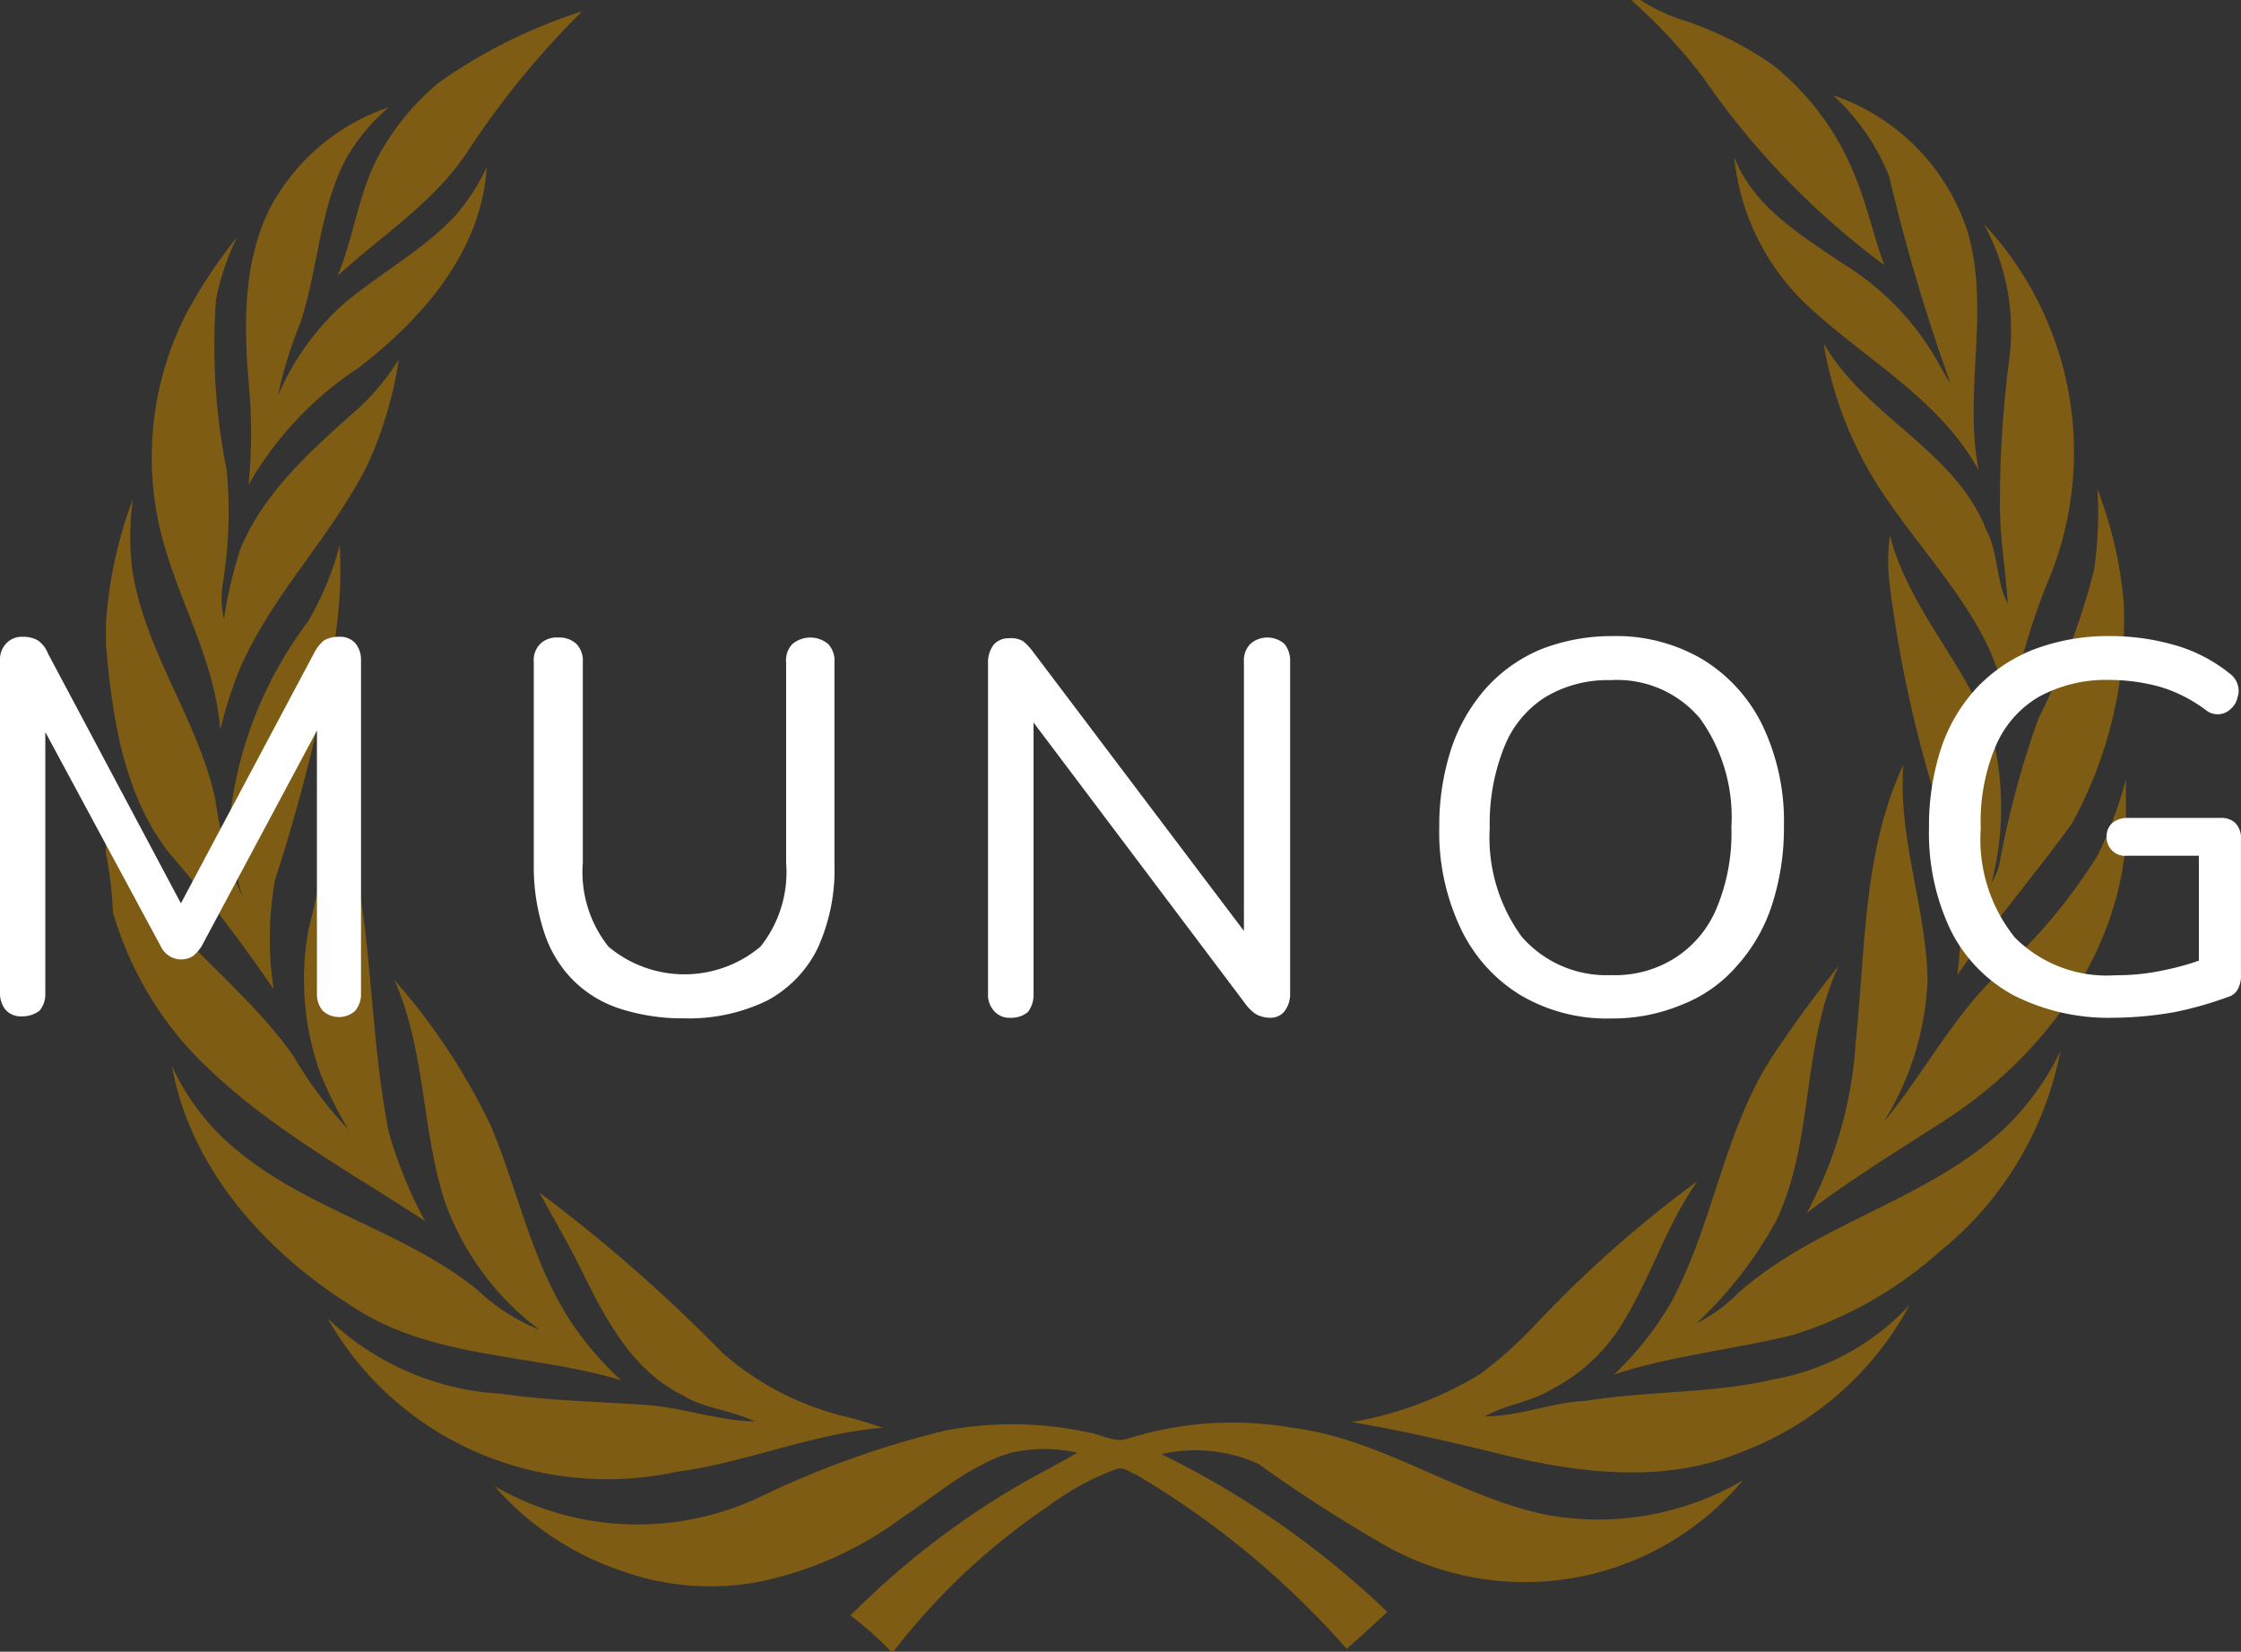 <svg height="65.059" viewBox="0 0 88.266 65.059" width="88.266" xmlns="http://www.w3.org/2000/svg"><rect x="0" y="0" width="88.266" height="65.059" fill="#333333" stroke="none"/><g fill="#7e5c14"><path d="m234.4-.4h.364a7.167 7.167 0 0 0 1.82.84 13.535 13.535 0 0 1 3.416 1.735 10.608 10.608 0 0 1 3.219 4.367c.476 1.148.728 2.352 1.148 3.5a31.159 31.159 0 0 1 -7.111-7.362 21.161 21.161 0 0 0 -2.856-3.08" transform="translate(-170.153 .4)"/><path d="m56.319 4.055a20.6 20.6 0 0 1 5.711-2.855 33.8 33.8 0 0 0 -4.563 5.6c-1.316 1.96-3.359 3.247-5.067 4.815.644-1.54.812-3.219 1.6-4.7a9.929 9.929 0 0 1 2.324-2.855" transform="translate(-39.103 -.752)"/><path d="m252.791 13a8.386 8.386 0 0 1 5.291 5.347c.924 3.079-.168 6.327.448 9.434-1.568-2.883-4.591-4.423-6.887-6.635a9.259 9.259 0 0 1 -2.743-5.711c.756 1.96 2.631 3.079 4.283 4.2a10.658 10.658 0 0 1 3.807 4c.14.224.252.476.42.7a75.437 75.437 0 0 1 -2.41-8.144 8.737 8.737 0 0 0 -2.209-3.191" transform="translate(-180.594 -9.249)"/><path d="m40.534 18.563a8.293 8.293 0 0 1 4.619-3.863 7.677 7.677 0 0 0 -1.68 2.016c-1.064 2.016-1.092 4.367-1.82 6.523a16.506 16.506 0 0 0 -.868 2.827 10.3 10.3 0 0 1 2.575-3.611c1.456-1.232 3.163-2.128 4.451-3.527a8.24 8.24 0 0 0 1.2-1.876c-.2 3.331-2.547 5.991-5.067 7.922a13.534 13.534 0 0 0 -4.311 4.591 21.008 21.008 0 0 0 .028-3.751c-.224-2.436-.28-5.039.868-7.251" transform="translate(-29.841 -10.473)"/><path d="m267.827 31.2a13.167 13.167 0 0 1 2.435 14.221 25.651 25.651 0 0 0 -1.428 5.011 13.178 13.178 0 0 0 -.9-2.687c-1.036-2.1-2.659-3.835-3.975-5.767a14.954 14.954 0 0 1 -2.464-6.1c1.652 2.883 5.179 4.2 6.411 7.362.476.9.364 1.988.84 2.883-.084-1.288-.308-2.575-.308-3.863a43.575 43.575 0 0 1 .364-5.739 8.754 8.754 0 0 0 -.98-5.319" transform="translate(-189.667 -22.354)"/><path d="m27.744 35.783a19.927 19.927 0 0 1 1.932-2.883 9.858 9.858 0 0 0 -.84 2.463 24.893 24.893 0 0 0 .42 6.747 17.563 17.563 0 0 1 -.14 4.367 3.773 3.773 0 0 0 .028 1.484 17.785 17.785 0 0 1 .644-2.743c.952-2.324 2.911-4 4.731-5.627a9.493 9.493 0 0 0 1.512-1.848 15.356 15.356 0 0 1 -1.231 4.143c-1.428 2.855-3.779 5.123-5.039 8.062a16.824 16.824 0 0 0 -.761 2.38c-.224-3.107-2.1-5.767-2.547-8.818a12.425 12.425 0 0 1 1.288-7.726" transform="translate(-20.326 -23.578)"/><path d="m278.8 68.4a16.346 16.346 0 0 1 1.036 4.451 16.57 16.57 0 0 1 -2.044 8.734c-1.456 2.016-3.107 3.919-4.507 5.963a16.8 16.8 0 0 0 -.056-4.591 49.153 49.153 0 0 1 -2.629-10.946 7.673 7.673 0 0 1 .028-1.792c.784 3.079 3.275 5.347 4.143 8.37a11.769 11.769 0 0 1 -.14 5.319 2.377 2.377 0 0 0 .308-.728 36.116 36.116 0 0 1 1.54-5.739 29.224 29.224 0 0 0 2.184-5.823 15.506 15.506 0 0 0 .14-3.219" transform="translate(-196.191 -49.14)"/><path d="m19.8 74.7a17.229 17.229 0 0 1 1.064-4.9 10.34 10.34 0 0 0 0 2.939c.532 3.163 2.575 5.795 3.247 8.9a15 15 0 0 0 1.064 3.835 11.883 11.883 0 0 1 -.475-3.274 15.706 15.706 0 0 1 3.051-7.558 11.918 11.918 0 0 0 1.26-3.023 17.812 17.812 0 0 1 -.28 4.227 69.938 69.938 0 0 1 -2.268 8.954 13.11 13.11 0 0 0 -.056 4.311 60.01 60.01 0 0 0 -4.143-5.4c-1.792-2.324-2.212-5.347-2.463-8.174z" transform="translate(-15.629 -50.148)"/><path d="m261.032 118.09c.392-3.667.28-7.474 1.876-10.89-.224 2.883.9 5.627.952 8.482a11.432 11.432 0 0 1 -1.736 5.6c1.512-1.82 2.631-3.975 4.311-5.655a21.955 21.955 0 0 0 4.115-4.843 16.055 16.055 0 0 0 1.12-3v2.464c-.364 4.591-3.387 8.566-7.195 11-1.82 1.176-3.667 2.3-5.375 3.611a16.245 16.245 0 0 0 1.932-6.775" transform="translate(-187.939 -77.078)"/><path d="m27.778 114.919a25.786 25.786 0 0 0 .84-6.019c1.792 4.451 1.4 9.35 2.324 14a17.328 17.328 0 0 0 1.428 3.5c-3.275-2.156-6.831-4.031-9.49-7a13.8 13.8 0 0 1 -2.8-5.151 15.886 15.886 0 0 0 -.28-2.352v-2.268a9.3 9.3 0 0 0 1.4 3.5c1.68 2.519 4.255 4.283 5.991 6.775a15.483 15.483 0 0 0 2.156 2.883 15.89 15.89 0 0 1 -1.092-2.184 10.933 10.933 0 0 1 -.476-5.683" transform="translate(-15.629 -78.302)"/><path d="m238.243 139.055c.812-1.232 1.68-2.408 2.6-3.555-1.484 3.191-.952 6.887-2.464 10.05a16.121 16.121 0 0 1 -3.135 4.031 6.181 6.181 0 0 0 1.624-1.176c3.107-2.771 7.418-3.639 10.47-6.467a10.615 10.615 0 0 0 2.24-3.079 13.429 13.429 0 0 1 -4.787 7.922 15.691 15.691 0 0 1 -5.711 3.247c-2.351.588-4.787.812-7.082 1.568a12.776 12.776 0 0 0 2.24-2.827c1.68-3.107 2.072-6.747 4-9.714" transform="translate(-168.425 -97.456)"/><path d="m37.862 137.5a24.821 24.821 0 0 1 3.807 5.767c1.008 2.408 1.54 5.011 2.883 7.279a12.322 12.322 0 0 0 2.24 2.715c-3.527-1.064-7.474-.812-10.638-2.939-3.387-2.128-6.327-5.4-7.055-9.434a9.293 9.293 0 0 0 2.715 3.443c2.827 2.268 6.523 3.107 9.322 5.375a7.73 7.73 0 0 0 2.436 1.568 10.949 10.949 0 0 1 -3.723-5.039c-.924-2.855-.756-5.963-1.988-8.734" transform="translate(-22.326 -98.896)"/><path d="m202.351 171.427a46.621 46.621 0 0 1 6.355-5.627c-1.232 1.764-1.848 3.835-2.967 5.627a7.014 7.014 0 0 1 -2.773 2.573c-.812.5-1.792.588-2.631 1.064 1.372 0 2.659-.56 4-.616 2.436-.392 4.955-.28 7.362-.84a9.584 9.584 0 0 0 5.375-2.939 12.534 12.534 0 0 1 -6.691 5.823c-3 1.232-6.355.812-9.434.056-1.932-.476-3.863-.924-5.851-1.26a14.256 14.256 0 0 0 5.067-1.9 16.07 16.07 0 0 0 2.184-1.96" transform="translate(-141.855 -119.274)"/><path d="m59.342 167.4a61.84 61.84 0 0 1 7.223 6.327 11.378 11.378 0 0 0 4.591 2.436 17.162 17.162 0 0 1 1.708.5c-2.771.224-5.375 1.372-8.118 1.736a12.97 12.97 0 0 1 -7.838-.756 12.475 12.475 0 0 1 -5.908-5.288 10.724 10.724 0 0 0 6.831 2.967c1.9.28 3.835.308 5.767.448 1.428.112 2.8.616 4.227.644-.924-.448-1.988-.5-2.855-1.036-1.932-.952-3-2.939-3.919-4.815-.532-1.092-1.148-2.128-1.708-3.163" transform="translate(-38.095 -120.426)"/><path d="m92.22 200.126a14.15 14.15 0 0 1 5.739.084c.448.084.924.364 1.4.252a13.782 13.782 0 0 1 6.579-.448c3.527.448 6.495 2.687 9.938 3.415a11.3 11.3 0 0 0 7.782-1.344 11.2 11.2 0 0 1 -14.109 2.547 57.413 57.413 0 0 1 -4.955-3.191 5.989 5.989 0 0 0 -3.835-.392 35.1 35.1 0 0 1 8.9 6.215c-.532.5-1.064.98-1.6 1.456a34.153 34.153 0 0 0 -8.286-6.859c-.252-.084-.5-.336-.784-.224a10.637 10.637 0 0 0 -2.715 1.484 26.176 26.176 0 0 0 -6.075 5.711h-.084a12.916 12.916 0 0 0 -1.6-1.428 32.223 32.223 0 0 1 7.055-5.375c.616-.336 1.26-.672 1.876-1.036a5.838 5.838 0 0 0 -2.6 0c-1.624.476-2.911 1.652-4.283 2.548a14.24 14.24 0 0 1 -5.711 2.547 10.327 10.327 0 0 1 -5.375-.448 11.457 11.457 0 0 1 -4.983-3.331 11.266 11.266 0 0 0 10.47.42 36.707 36.707 0 0 1 7.251-2.6" transform="translate(-55.016 -143.773)"/></g><path d="m5.768 104.149a.8.8 0 0 1 -.644-.252 1.021 1.021 0 0 1 -.224-.672v-13.1a.908.908 0 0 1 .252-.672.843.843 0 0 1 .648-.253 1.138 1.138 0 0 1 .588.14 1.089 1.089 0 0 1 .392.5l5.571 10.47h-.651l5.571-10.47a1.5 1.5 0 0 1 .392-.5 1.138 1.138 0 0 1 .588-.14.8.8 0 0 1 .644.252 1.021 1.021 0 0 1 .224.672v13.129a1.021 1.021 0 0 1 -.224.672.949.949 0 0 1 -1.288 0 1.021 1.021 0 0 1 -.224-.672v-11.2h.448l-4.983 9.322a1.621 1.621 0 0 1 -.336.392.879.879 0 0 1 -.952 0 .931.931 0 0 1 -.336-.392l-5.039-9.35h.5v11.226a1.021 1.021 0 0 1 -.224.672 1.1 1.1 0 0 1 -.693.226z" fill="#fff" transform="translate(-4.9 -64.117)"/><path d="m85.935 104.3a8.031 8.031 0 0 1 -2.575-.392 4.606 4.606 0 0 1 -1.848-1.148 4.774 4.774 0 0 1 -1.12-1.9 8.265 8.265 0 0 1 -.392-2.63v-7.95a.916.916 0 0 1 .252-.728.932.932 0 0 1 .7-.252 1 1 0 0 1 .728.252.957.957 0 0 1 .252.728v7.894a4.712 4.712 0 0 0 1.008 3.3 4.655 4.655 0 0 0 5.991 0 4.712 4.712 0 0 0 1.008-3.3v-7.894a.916.916 0 0 1 .252-.728 1.1 1.1 0 0 1 1.4 0 .957.957 0 0 1 .252.728v7.95a7.435 7.435 0 0 1 -.672 3.331 4.674 4.674 0 0 1 -1.988 2.044 7.053 7.053 0 0 1 -3.248.695z" fill="#fff" transform="translate(-58.976 -64.189)"/><path d="m144.8 104.277a.8.8 0 0 1 -.644-.252.931.931 0 0 1 -.252-.7v-13.017a1.129 1.129 0 0 1 .224-.728.782.782 0 0 1 .616-.252.941.941 0 0 1 .532.112 2.232 2.232 0 0 1 .42.448l8.818 11.674h-.532v-11.31a.932.932 0 0 1 .252-.7 1.022 1.022 0 0 1 1.344 0 1.047 1.047 0 0 1 .224.7v13.073a1.1 1.1 0 0 1 -.224.7.7.7 0 0 1 -.56.252 1.184 1.184 0 0 1 -.56-.14 1.689 1.689 0 0 1 -.448-.448l-8.79-11.674h.476v11.338a1.1 1.1 0 0 1 -.224.7 1.022 1.022 0 0 1 -.672.224z" fill="#fff" transform="translate(-104.988 -64.189)"/><path d="m214.175 104.161a6.692 6.692 0 0 1 -3.583-.924 6.157 6.157 0 0 1 -2.352-2.631 8.847 8.847 0 0 1 -.84-3.975 9.783 9.783 0 0 1 .476-3.107 6.891 6.891 0 0 1 1.372-2.38 6.035 6.035 0 0 1 2.128-1.512 7.591 7.591 0 0 1 2.824-.532 6.692 6.692 0 0 1 3.583.924 6.246 6.246 0 0 1 2.352 2.6 8.764 8.764 0 0 1 .84 3.975 9.784 9.784 0 0 1 -.476 3.107 6.643 6.643 0 0 1 -1.372 2.38 5.487 5.487 0 0 1 -2.127 1.514 7.076 7.076 0 0 1 -2.825.561zm0-1.708a4.4 4.4 0 0 0 2.547-.7 4.27 4.27 0 0 0 1.624-1.988 7.656 7.656 0 0 0 .56-3.135 6.671 6.671 0 0 0 -1.232-4.283 4.264 4.264 0 0 0 -3.527-1.512 4.771 4.771 0 0 0 -2.575.672 4.11 4.11 0 0 0 -1.624 1.988 8.1 8.1 0 0 0 -.56 3.163 6.617 6.617 0 0 0 1.26 4.283 4.424 4.424 0 0 0 3.527 1.512z" fill="#fff" transform="translate(-150.712 -64.045)"/><path d="m283.579 104.133a8.26 8.26 0 0 1 -3.975-.9 5.916 5.916 0 0 1 -2.463-2.576 8.888 8.888 0 0 1 -.84-4 9.837 9.837 0 0 1 .476-3.135 6.534 6.534 0 0 1 1.4-2.38 6.217 6.217 0 0 1 2.24-1.512 8.284 8.284 0 0 1 3-.532 9.225 9.225 0 0 1 2.491.336 6.125 6.125 0 0 1 2.212 1.12.871.871 0 0 1 .336.448.776.776 0 0 1 0 .5.81.81 0 0 1 -.252.448.736.736 0 0 1 -1.008.056 5.836 5.836 0 0 0 -1.764-.9 7.62 7.62 0 0 0 -2.016-.28 5.526 5.526 0 0 0 -2.8.672 4.116 4.116 0 0 0 -1.716 2.002 7.62 7.62 0 0 0 -.56 3.163 6.168 6.168 0 0 0 1.344 4.311 5.111 5.111 0 0 0 3.975 1.484 8.618 8.618 0 0 0 1.9-.2 10.121 10.121 0 0 0 1.792-.532l-.42 1.036v-5.012h-2.821a.726.726 0 0 1 -.812-.756.674.674 0 0 1 .224-.532.924.924 0 0 1 .588-.2h3.667a.788.788 0 0 1 .588.2.825.825 0 0 1 .224.616v5.347a1.11 1.11 0 0 1 -.112.56.642.642 0 0 1 -.42.336 14.368 14.368 0 0 1 -2.072.588 14.543 14.543 0 0 1 -2.406.224z" fill="#fff" transform="translate(-200.324 -64.045)"/></svg>
